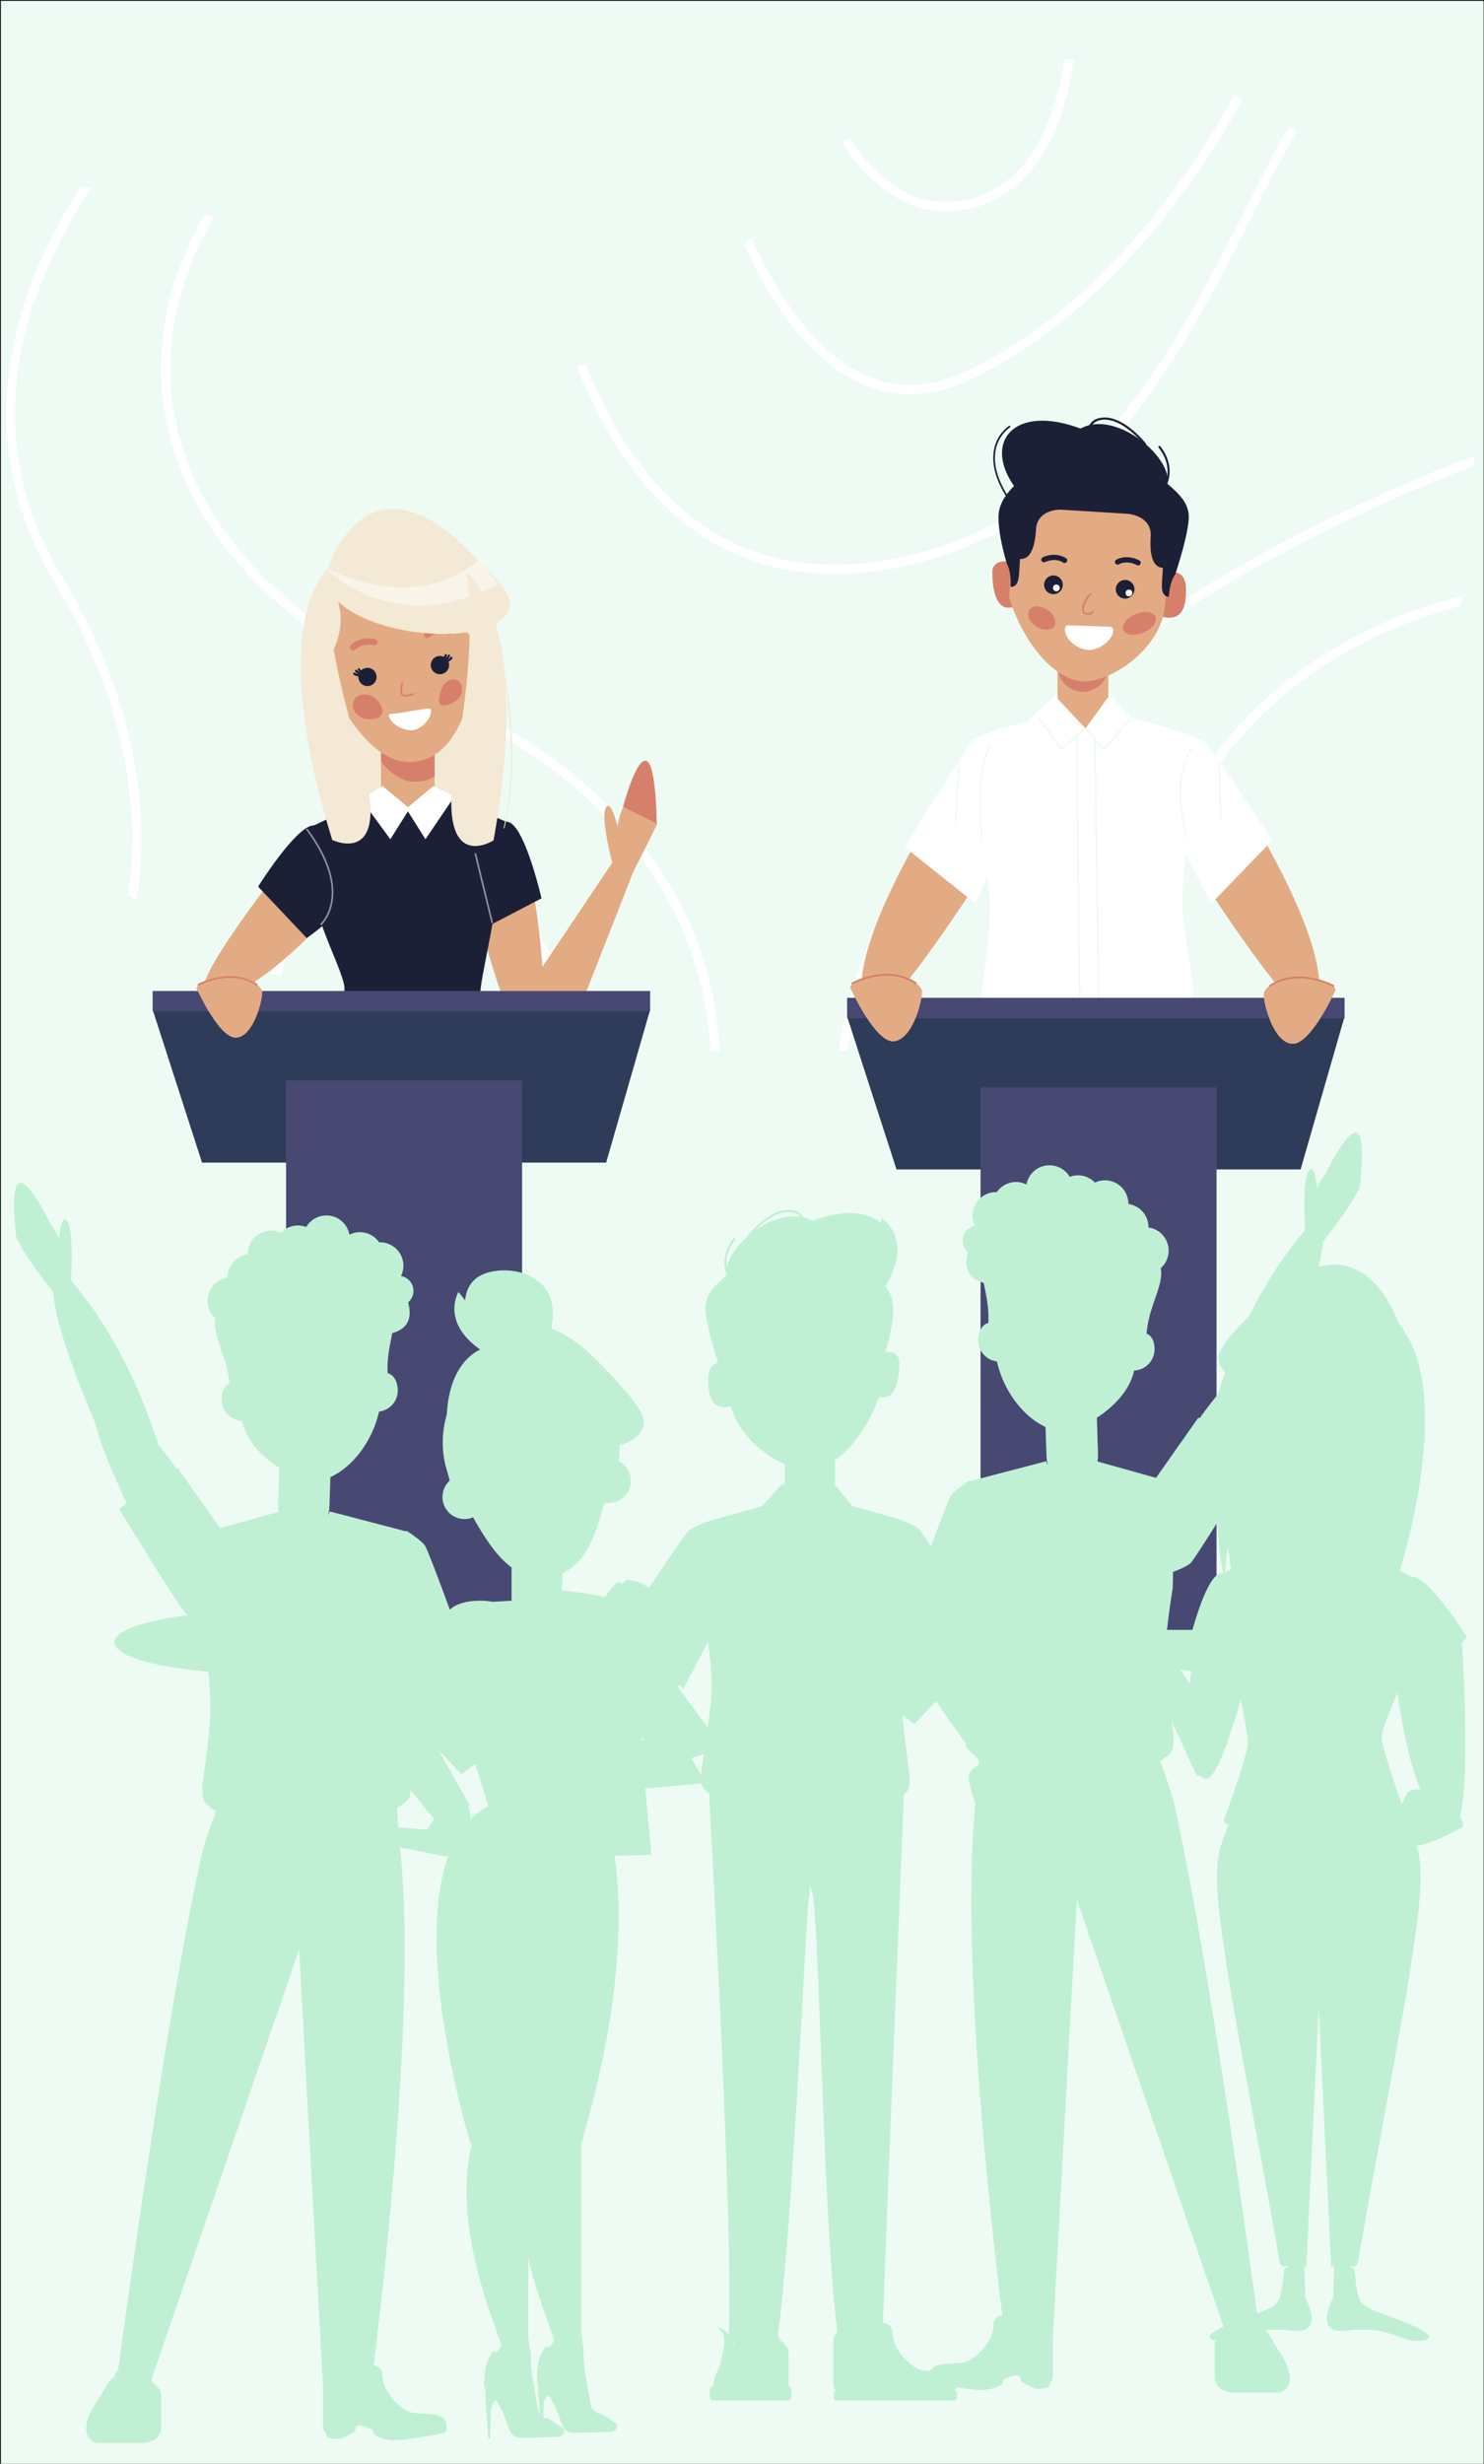 <svg width="874" height="1450" xmlns="http://www.w3.org/2000/svg">
 <defs>
  <style>.cls-1{fill:#eefbf4;}.cls-11,.cls-16,.cls-17,.cls-2{fill:#fff;}.cls-20,.cls-3{fill:#bff0d4;}.cls-4,.cls-9{fill:#e3ab84;}.cls-10,.cls-5{fill:#d6806b;}.cls-12,.cls-6{fill:#1c2036;}.cls-10,.cls-11,.cls-14,.cls-16,.cls-20,.cls-6,.cls-7,.cls-8,.cls-9{fill-rule:evenodd;}.cls-19,.cls-7{fill:#474973;}.cls-13,.cls-8{fill:#2e3c5a;}.cls-14,.cls-15{fill:#f3e9d5;}.cls-16,.cls-17{opacity:0.5;}.cls-18{fill:#59d995;}</style>
 </defs>
 <title>Illustrations_all</title>
 <g>
  <title>background</title>
  <rect fill="#000000" id="canvas_background" height="1452" width="876" y="-1" x="-1"/>
 </g>
 <g>
  <title>Layer 1</title>
  <g id="Debater">
   <rect stroke="null" x="0" y="0" id="svg_1" height="1653.99" width="874.27" class="cls-1"/>
   <path id="svg_2" d="m868.44,274a1016.71,1016.71 0 0 0 -102.44,45.77c-80.69,41.8 -187.69,112.94 -239.14,214.57a285.36,285.36 0 0 0 -27.48,83.66c-1.83,0.11 -3.67,0.22 -5.53,0.3a290,290 0 0 1 28.21,-86.4c52.1,-102.9 160.13,-174.81 241.56,-216.9a1018.85,1018.85 0 0 1 104.52,-46.63c0.14,1.84 0.25,3.73 0.3,5.63z" class="cls-2"/>
   <path id="svg_3" d="m861.43,350.78c-0.4,2 -0.86,3.91 -1.35,5.88c-23,5.8 -57.41,17.85 -91,42.37c-41.85,30.55 -89,86 -103.09,184.09c-1.91,0.76 -3.85,1.54 -5.79,2.3c13.8,-102 62.64,-159.4 105.89,-190.9c35.47,-25.83 71.91,-38.1 95.34,-43.74z" class="cls-2"/>
   <path id="svg_4" d="m423.8,618.56c-1.84,-0.06 -3.67,-0.14 -5.51,-0.22a202.93,202.93 0 0 0 -12.21,-60.67c-15.43,-42.07 -53,-100.83 -144.62,-141.87s-148,-97.86 -162.77,-164.14c-9.28,-41.53 -1.62,-84.38 22.09,-125.94c1.72,0.57 3.45,1.19 5.2,1.84c-23.46,40.66 -31.06,82.49 -22,122.94c14.4,64.53 69.63,120 159.72,160.36c93.43,41.91 131.81,102.14 147.53,145.24a207.35,207.35 0 0 1 12.57,62.46z" class="cls-2"/>
   <path id="svg_5" d="m80.41,530.11c-1.65,-1.19 -3.27,-2.37 -4.88,-3.64c6.2,-41.91 3.07,-106.81 -43.61,-184.21c-38.92,-64.66 -37.37,-138.68 4.64,-214.14c3.56,-6.36 7.25,-12.51 11.06,-18.39q3,0.17 6.14,0.43c-4.31,6.58 -8.54,13.49 -12.56,20.71c-41.53,74.67 -43.09,144.84 -4.67,208.59c48.54,80.54 50.78,147.88 43.88,190.65z" class="cls-2"/>
   <path id="svg_6" d="m347.16,612.46l-5.91,-0.72c-12.67,-37.27 -38.78,-89.1 -89.47,-112.53c-15.64,-7.23 -29.93,-7.26 -42.47,0c-22,12.7 -35.79,45.36 -44.17,75.67c-1.78,-0.6 -3.54,-1.22 -5.26,-1.89c8.68,-31.12 23.16,-64.86 46.73,-78.45c14.13,-8.14 30.09,-8.22 47.43,-0.18c53.53,24.69 80.42,79.73 93.12,118.1z" class="cls-2"/>
   <path id="svg_7" d="m763.49,77.37c-8.2,14.38 -16.45,30.72 -25.24,48.14c-40.86,81 -91.71,181.91 -203.54,207.18a195.49,195.49 0 0 1 -43.18,5.1c-31.52,0 -59.67,-8.9 -84,-26.65c-32.85,-23.92 -54.2,-60.86 -68,-95.92c1.92,-0.05 3.75,-0.18 5.58,-0.37c13.46,33.76 34.14,69 65.56,91.93c33.65,24.51 75,31.46 122.83,20.65c109.37,-24.73 159.61,-124.31 199.95,-204.35c8.9,-17.63 17.26,-34.19 25.62,-48.78c1.48,1 2.93,2 4.42,3.07z" class="cls-2"/>
   <path id="svg_8" d="m731.83,58.44c-26.08,47.25 -78.83,125.42 -159.07,164.34q-18.93,9.18 -36.87,9.16a70,70 0 0 1 -31.71,-7.68c-28.37,-14.21 -50,-46.09 -65.8,-79.66c1.33,-1.59 2.65,-3.18 4,-4.83c15.53,33.68 36.7,65.85 64.26,79.66c19.76,9.93 41.23,9.41 63.77,-1.51c78.8,-38.24 130.81,-115.17 156.59,-161.8c1.59,0.73 3.21,1.51 4.83,2.32z" class="cls-2"/>
   <path id="svg_9" d="m632.51,35c-4.85,34.06 -19.22,77.23 -60.29,87.5a62.73,62.73 0 0 1 -15.22,1.93c-27.29,0 -47.27,-19.39 -60.8,-40.05c1.4,-1.1 2.83,-2.21 4.23,-3.26c15,23 38.1,44.23 70.54,36.14c37.3,-9.31 51,-49.68 55.9,-82.14c1.84,-0.06 3.76,-0.12 5.64,-0.12z" class="cls-2"/>
   <path id="svg_10" d="m617.84,985a492.6,492.6 0 0 0 65.66,-4.11c14.83,2.57 33.71,4.11 54.28,4.11c47.62,0 86.23,-8.25 86.23,-18.44s-38.61,-18.43 -86.23,-18.43q-4.54,0 -9,0.09c-19.13,-9 -61.6,-15.3 -111,-15.3c-67.27,0 -121.8,11.66 -121.8,26s54.59,26.08 121.86,26.08z" class="cls-3"/>
   <path id="svg_11" d="m593.42,491.21s-71.74,115.79 -81.59,104.94s-7.5,-46.44 47.84,-134.74l33.75,29.8z" class="cls-4"/>
   <path id="svg_12" d="m116.25,582.74s-3.29,-3.5 10.36,-7s27.79,3 27.79,8.5s-5.18,25.5 -15.07,26.5s-23.08,-28 -23.08,-28z" class="cls-4"/>
   <path id="svg_13" d="m116.9,580.18l-0.49,-0.87c0.19,-0.11 19.45,-10.78 35.27,0l-0.56,0.83c-15.31,-10.44 -34.03,-0.07 -34.22,0.04z" class="cls-5"/>
   <path id="svg_14" d="m116.25,582.74s-3.29,-3.5 10.36,-7s27.79,3 27.79,8.5s-5.18,25.5 -15.07,26.5s-23.08,-28 -23.08,-28z" class="cls-4"/>
   <path id="svg_15" d="m116.9,580.18l-0.49,-0.87c0.19,-0.11 19.45,-10.78 35.27,0l-0.56,0.83c-15.31,-10.44 -34.03,-0.07 -34.22,0.04z" class="cls-5"/>
   <path id="svg_16" d="m116.25,582.74s-3.29,-3.5 10.36,-7s27.79,3 27.79,8.5s-5.18,25.5 -15.07,26.5s-23.08,-28 -23.08,-28z" class="cls-4"/>
   <path id="svg_17" d="m116.9,580.18l-0.49,-0.87c0.19,-0.11 19.45,-10.78 35.27,0l-0.56,0.83c-15.31,-10.44 -34.03,-0.07 -34.22,0.04z" class="cls-5"/>
   <path id="svg_18" d="m686.35,921c-3.42,-73.85 12.83,-341.27 12.47,-345.56c-0.43,-5.24 -57.07,-13.58 -85.22,-9.64s-32.7,12.42 -32.7,12.42s10.5,256.5 13.5,338.5l26,5c9.87,-63.09 11.24,-258.92 16.5,-270.5c2.5,-5.5 0,-1 1.5,5.5s10.11,207.68 19.6,269.28l28.35,-5z" class="cls-6"/>
   <path id="svg_19" d="m590.58,956.34l23.17,0a3.54,3.54 0 0 0 3.38,-3.66l0,-6.23a3.54,3.54 0 0 0 -3.38,-3.66l-23.17,0a3.54,3.54 0 0 0 -3.38,3.66l0,6.23a3.54,3.54 0 0 0 3.38,3.66z" class="cls-7"/>
   <path id="svg_20" d="m551.29,950.51s-1.32,-1 -1.32,-3.82c0,-11.12 17.43,-5.7 23.9,-9.54c5.46,-3.23 14.39,-11.42 14.53,-21.47c0,0 0,-5.63 6.49,-5.63l10.2,0c2.22,0 5.93,1.71 6.49,5l6.58,0c2.32,0 5.66,0.5 5.66,7.44l0,23.67c0,1.76 -0.68,3.87 -1.82,4.32a12,12 0 0 1 -0.73,2.61a20.34,20.34 0 0 1 -7.19,0.91c-2.13,-0.35 -8,-3.49 -8,-3.49a2.56,2.56 0 0 1 -1.6,-2.62a2.14,2.14 0 0 0 -2.38,-1.89c-2.3,0 -6.84,1.94 -7.42,2.29s-0.86,1 -0.86,2.21s-5.21,3.82 -11.79,4.22s-30.74,-4.21 -30.74,-4.21z" class="cls-8"/>
   <path id="svg_21" d="m611.58,915.08l6.58,0c2.32,0 5.66,0.5 5.66,7.44l0,23.67c0,1.76 -0.68,3.87 -1.82,4.32a12,12 0 0 1 -0.73,2.61a20.34,20.34 0 0 1 -7.19,0.91c-2.13,-0.35 -8,-3.49 -8,-3.49a2.56,2.56 0 0 1 -1.6,-2.62a2.14,2.14 0 0 0 -2.38,-1.92c-2.3,0 -6.84,1.94 -7.42,2.29s-0.86,1 -0.86,2.21s-5.21,3.82 -11.79,4.22c-4.2,0.26 -15.51,-1.52 -23.18,-2.85c1.51,-7 6.14,-9.17 10.76,-9.17l24.89,0c14.2,0 17.08,-11.77 17.08,-17.78l0,-9.84z" class="cls-8"/>
   <path id="svg_22" d="m551.29,956.34l42.53,0a1.52,1.52 0 0 0 1.45,-1.58l0,-2.67a1.52,1.52 0 0 0 -1.45,-1.58l-42.53,0a1.52,1.52 0 0 0 -1.45,1.58l0,2.67a1.52,1.52 0 0 0 1.45,1.58z" class="cls-7"/>
   <path id="svg_23" d="m588.65,956.34l33.35,0a1.52,1.52 0 0 0 1.45,-1.58l0,-2.67a1.52,1.52 0 0 0 -1.45,-1.58l-33.35,0a1.52,1.52 0 0 0 -1.45,1.58l0,2.67a1.52,1.52 0 0 0 1.45,1.58z" class="cls-7"/>
   <path id="svg_24" d="m678.58,917s-1.28,-4.52 -3,-4.52l-11.93,0c-1.66,0 -7.58,1.67 -7.58,7.1c0,0 -3.76,3.6 -4.4,4.48s-1.2,1.78 -1.2,4.78l0,16.75c0,2.16 -0.53,10.69 12.6,10.69l25,0c4.07,0 7.21,-4 7.21,-7.84s-0.7,-7.68 -5.11,-14.74s-7.58,-12.3 -7.58,-12.3s-1.91,-3.35 -4.01,-4.4z" class="cls-7"/>
   <path id="svg_25" d="m693.44,912.48c-1.9,0.13 -7.37,1.87 -7.37,7.09c0,0 -3.76,3.6 -4.4,4.48s-1.2,1.78 -1.2,4.78l0,16.75c0,2.16 -0.53,10.69 12.6,10.69l3.29,0l-1.36,-8.53s-5.57,-18.3 -6.12,-25.74s4.5,-9.5 4.56,-9.52z" class="cls-7"/>
   <path id="svg_26" d="m695.44,947.66l-44.56,0a2.17,2.17 0 0 0 -2,2.28l0,4.13a2.16,2.16 0 0 0 2,2.27l44.56,0a2.16,2.16 0 0 0 2,-2.27l0,-4.13a2.17,2.17 0 0 0 -2,-2.28z" class="cls-7"/>
   <path id="svg_27" d="m693.48,949.94l0,4.12a2.27,2.27 0 0 0 1.52,2.21a1.7,1.7 0 0 0 0.51,0.07l-14.62,0a2.18,2.18 0 0 1 -2,-2.28l0,-4.12a2.23,2.23 0 0 1 1.68,-2.24a2.2,2.2 0 0 1 0.36,0l14.62,0a2.17,2.17 0 0 0 -2.07,2.24z" class="cls-7"/>
   <path id="svg_28" d="m637.78,381l0,0a15.23,15.23 0 0 0 -14.95,15.41l0,20.4a15.24,15.24 0 0 0 14.95,15.42l0,0a15.24,15.24 0 0 0 15,-15.42l0,-20.4a15.23,15.23 0 0 0 -15,-15.41z" class="cls-9"/>
   <path id="svg_29" d="m637.78,356l0,0a15.23,15.23 0 0 0 -14.95,15.41l0,20.4a15.24,15.24 0 0 0 14.95,15.42l0,0a15.24,15.24 0 0 0 15,-15.42l0,-20.4a15.23,15.23 0 0 0 -15,-15.41z" class="cls-10"/>
   <path id="svg_30" d="m592.16,330.46c0.33,0 0.67,-0.08 1,-0.1c2.18,0 5.05,1.69 4.79,4.87l-0.64,7.84c5.16,-0.18 6.11,-5.11 6,-9.15a13.64,13.64 0 0 1 -10.31,23.64c-7.5,-0.62 -9,-15.14 -8.43,-22.65c0,0 1.22,-4.98 7.59,-4.45z" class="cls-10"/>
   <path id="svg_31" d="m691.41,336.54c0.33,0.07 0.66,0.14 1,0.23l0,0c6,1.65 6.26,7 6,13.43c-0.34,7.53 -2.7,13.67 -10.23,13.34a13.64,13.64 0 0 1 -7.29,-24.75c-0.6,4 -0.27,9 4.83,9.83l0.34,-7.86c0.12,-3.17 3.18,-4.45 5.35,-4.22z" class="cls-10"/>
   <path id="svg_32" d="m646.57,265.46l0,0a46.84,46.84 0 0 0 -49.57,43.66l-2.66,42.39c7.2,24.07 24.87,48.4 43.66,49.54l0,0c17.2,0.19 46.58,-19.84 48.2,-45.47l4,-40.59a46.83,46.83 0 0 0 -43.63,-49.53z" class="cls-9"/>
   <path id="svg_33" d="m627.2,369.8c-0.47,6.24 7.13,12.22 13.37,12.69s14.66,-5.26 15.12,-11.5l0,0a2,2 0 0 0 -1.81,-2.09l-24.55,-0.9a2,2 0 0 0 -2.1,1.8l-0.03,0z" class="cls-11"/>
   <path id="svg_34" d="m651.14,370l-17.53,-1.32c-0.43,1.92 0.33,3.94 1.6,4.47c1.55,0.63 14.25,1.25 15.23,0.33c0.47,-0.48 0.64,-2.01 0.7,-3.48z" class="cls-11"/>
   <path id="svg_35" d="m668.78,361.41c-5.2,2.15 -8.38,6.35 -7.1,9.36s6.54,3.71 11.74,1.56s8.39,-6.36 7.1,-9.37s-6.52,-3.71 -11.74,-1.55z" class="cls-10"/>
   <path id="svg_36" d="m616.7,358.76c-4.11,-2.6 -8.84,-2.48 -10.57,0.28s0.2,7.11 4.3,9.72s8.84,2.49 10.57,-0.27s-0.19,-7.11 -4.3,-9.73z" class="cls-10"/>
   <path id="svg_37" d="m615.46,330.79a1.55,1.55 0 0 1 -1.29,-2.82c4.19,-2 9.71,-2 13.66,0.54a1.55,1.55 0 1 1 -1.69,2.6c-3.2,-2.11 -7.31,-1.78 -10.68,-0.32z" class="cls-6"/>
   <path id="svg_38" d="m669.56,332.6c-3.26,-1.71 -7.34,-2.29 -10.68,-0.44a1.56,1.56 0 0 1 -1.5,-2.73c4.13,-2.28 9.62,-1.83 13.66,0.44a1.55,1.55 0 0 1 0.62,2.1a1.56,1.56 0 0 1 -2.1,0.63z" class="cls-6"/>
   <path id="svg_39" d="m641,361.82a7.45,7.45 0 0 1 -1.86,-0.27a2.31,2.31 0 0 1 -1.67,-1.76c-0.71,-2.7 1.66,-7.78 3.59,-9.66c0.69,-0.68 1.32,-0.95 1.87,-0.79l-0.27,1c-0.1,0 -0.41,0.05 -0.9,0.54c-1.68,1.64 -3.93,6.39 -3.32,8.7a1.29,1.29 0 0 0 1,1a3.64,3.64 0 0 0 3,-0.12a1.52,1.52 0 0 0 0.62,-1l1,0.09a2.58,2.58 0 0 1 -1,1.72a3.32,3.32 0 0 1 -2.06,0.55z" class="cls-5"/>
   <path id="svg_40" d="m625.69,300c-5,-0.31 -14.88,1.46 -15.51,11.48s-3,17.86 -9.43,17.46l-0.5,7.87c-0.27,4.4 -1,8.82 -5.14,8.56c0.6,-9.47 -2.05,-13.37 -2.05,-13.37s-5.63,-18 -4.93,-29.06s11.17,-20.39 26.33,-29.68a56.39,56.39 0 0 1 63.77,4c13.88,11.11 22.56,17.23 21.86,28.29s-8,32.67 -8,32.67s-3.12,3.53 -3.71,13c-4.15,-0.26 -4.3,-4.74 -4,-9.14l0.5,-7.86c-6.4,-0.41 -7.8,-8.48 -7.17,-18.51s-8.92,-13 -14,-13.33l-38.02,-2.38z" class="cls-6"/>
   <path id="svg_41" d="m676.94,298.15s10.72,-7.39 10.73,-15.83c0,-15.49 -31.67,-41.11 -51.26,-30.08c-46.59,-17.44 -64.2,17.63 -23.62,49.94l0.56,0.44c3.1,-2.92 7.6,-4 10.55,-4.21l38.1,-2.41c3.31,-0.2 8.71,0.49 12.19,3.85c1.74,-1.03 2.75,-1.7 2.75,-1.7z" class="cls-6"/>
   <path id="svg_42" d="m685.35,286.24a0.68,0.68 0 0 0 0.17,0.9a0.6,0.6 0 0 0 0.85,-0.17s7.25,-11.1 -3.06,-24.37a0.58,0.58 0 0 0 -0.86,-0.09a0.67,0.67 0 0 0 -0.08,0.91c9.72,12.51 3,22.79 2.98,22.82z" class="cls-6"/>
   <path id="svg_43" d="m674,261.94a0.59,0.59 0 0 0 0.86,0.08a0.67,0.67 0 0 0 0.07,-0.91c0,-0.05 -12.55,-16 -25,-15.38c-12.93,0.61 -8.9,14.55 -8.89,14.59a0.61,0.61 0 0 0 0.76,0.44a0.66,0.66 0 0 0 0.41,-0.8s-3.54,-12.4 7.79,-12.96c11.86,-0.53 24,14.89 24,14.94z" class="cls-6"/>
   <path id="svg_44" d="m661.41,352.17a5.5,5.5 0 1 0 -4.13,-6.59a5.5,5.5 0 0 0 4.13,6.59z" class="cls-6"/>
   <path id="svg_45" d="m619.2,349.54a5.5,5.5 0 1 0 -4.13,-6.59a5.5,5.5 0 0 0 4.13,6.59z" class="cls-6"/>
   <path id="svg_46" d="m275.35,513.74s22.37,97.32 33.25,92.55s17.25,-19.56 1.74,-103.35l-34.99,10.8z" class="cls-4"/>
   <path id="svg_47" d="m300.26,484.15c9.46,4.41 18.67,44.56 18.67,44.56l-36.93,19.23s-18.65,-24.2 -12.68,-36.4c6.23,-12.7 20.13,-32.42 30.94,-27.39z" class="cls-12"/>
   <path id="svg_48" d="m181.32,490.33s-71.83,88.58 -60.42,94.41s35.61,-1.74 95.77,-70.74l-35.35,-23.67z" class="cls-4"/>
   <path id="svg_49" d="m273.58,985a492.6,492.6 0 0 1 -65.66,-4.11c-14.83,2.57 -33.71,4.11 -54.28,4.11c-47.62,0 -86.23,-8.25 -86.23,-18.44s38.61,-18.43 86.23,-18.43q4.55,0 9,0.09c19.13,-9 61.6,-15.3 111,-15.3c67.27,0 121.8,11.66 121.8,26s-54.59,26.08 -121.86,26.08z" class="cls-3"/>
   <path id="svg_50" d="m236.23,652.7l11.71,244.7l13.19,0a2.81,2.81 0 0 0 2.73,-2.15c3.95,-24.89 26.95,-145.25 31.54,-176.25s7.79,-51.44 4.77,-68.28c-1.39,-7.76 -11.1,-29.5 -11.1,-29.5s-45.48,4.45 -53,3.38c-5.3,-0.76 0.16,28.1 0.16,28.1z" class="cls-7"/>
   <path id="svg_51" d="m244.87,652.7l-11.71,244.7l-13.16,0a2.79,2.79 0 0 1 -2.72,-2.15c-4,-24.89 -27,-145.29 -31.55,-176.25s-7.79,-51.44 -4.77,-68.28c1.39,-7.76 11.1,-29.5 11.1,-29.5s45.49,4.45 53,3.38c5.27,-0.76 -0.19,28.1 -0.19,28.1z" class="cls-7"/>
   <path id="svg_52" d="m251.36,689.51c13.4,29.6 -2.42,83.57 -8.25,103.11c-1.54,-29.72 -2.31,-67.47 -4.78,-94.2c2.74,-14.97 6.86,-22.56 13.03,-8.91z" class="cls-13"/>
   <path id="svg_53" d="m187.94,403.45s8.77,42.24 8.19,76.69s56,2.77 56,2.77s46,10 34.48,-22.5s1.09,-73.28 1.09,-73.28l-52.44,-7.37l-47.32,23.69z" class="cls-14"/>
   <path id="svg_54" d="m240.18,403.44l0,0c8.68,0 15.79,9.32 15.79,20.71l0,39.65c0,11.39 -7.11,20.71 -15.79,20.71l0,0c-8.68,0 -15.79,-9.32 -15.79,-20.71l0,-39.65c0,-11.39 7.11,-20.71 15.79,-20.71z" class="cls-9"/>
   <path id="svg_55" d="m240.18,403.44l0,0c8.68,0 15.79,9.32 15.79,20.71l0,32.79a22.76,22.76 0 0 1 -11.55,3.2c-7.42,0 -14.36,-4.76 -20,-12l0,-24c-0.03,-11.38 7.08,-20.7 15.76,-20.7z" class="cls-10"/>
   <path id="svg_56" d="m280.71,377.62c0.33,0 0.66,0 1,0l0,0a13.19,13.19 0 1 1 -10.47,4.38c0.27,3.9 1.63,8.56 6.61,8.27l-1.32,-7.49c-0.53,-3.08 2.09,-4.92 4.18,-5.16z" class="cls-10"/>
   <path id="svg_57" d="m191.65,391.55a9.21,9.21 0 0 0 -0.93,0.31l0,0a13.18,13.18 0 1 0 11.28,0.92c0.93,3.79 1.06,8.65 -3.77,9.89l-1,-7.53c-0.46,-3.05 -3.51,-4 -5.58,-3.59z" class="cls-10"/>
   <path id="svg_58" d="m244.4,448.24c-21.49,2.58 -36.67,-21 -50.92,-44.53l-5.13,-31.43a45.26,45.26 0 0 1 37.25,-51.82l0,0a45.26,45.26 0 0 1 51.82,37.26l5,30.76c-6.16,25.27 -13.02,56.76 -38.02,59.76z" class="cls-9"/>
   <path id="svg_59" d="m268.54,400.07c-3.17,-0.93 -7,1.43 -8.45,5.27s-2.86,8.72 0.31,9.65s9.68,-2.42 11.18,-6.26s0.13,-7.73 -3.04,-8.66z" class="cls-10"/>
   <path id="svg_60" d="m217.28,409c-4.38,-1.2 -8.6,0.92 -9.41,4.74s2.09,7.88 6.48,9.08s10,0.5 10.8,-3.32s-3.48,-9.3 -7.87,-10.5z" class="cls-10"/>
   <path id="svg_61" d="m221.12,376.13a1.9,1.9 0 0 1 -1,3.66a12.37,12.37 0 0 0 -10.9,2.5a1.9,1.9 0 1 1 -2.51,-2.84c6.37,-5.62 14.38,-3.32 14.41,-3.32z" class="cls-10"/>
   <path id="svg_62" d="m265.3,369.76a1.89,1.89 0 0 1 -1.28,3.56s-5.92,-2.23 -11.07,1.62a1.9,1.9 0 1 1 -2.27,-3c6.8,-5.13 14.6,-2.18 14.62,-2.18z" class="cls-10"/>
   <path id="svg_63" d="m239.2,409.88a4.25,4.25 0 0 1 -2.59,-0.66c-1.33,-1.06 -0.67,-5.17 -0.15,-7.53l1,0.22c-0.82,3.74 -0.73,6.12 -0.2,6.53s2,0.57 3.57,0.28a4,4 0 0 0 2.07,-0.77l1,0.1c0,0.43 -0.34,0.79 -1,1.1a9.37,9.37 0 0 1 -3.7,0.73z" class="cls-5"/>
   <path id="svg_64" d="m183.05,385.46l3.07,9.34s5.87,-0.22 6.72,4.94c0,0 3.17,-6 1.25,-12.5c0,0 8.89,-14.59 6,-28.81a95,95 0 0 0 -7.7,-23.45s-17.53,20.24 -9.34,50.48z" class="cls-14"/>
   <path id="svg_65" d="m286.64,368.52l0.07,9.84s-5.64,1.65 -4.79,6.81c0,0 -4.92,-4.66 -5.18,-11.44c0,0 -13.07,-11 -14.91,-25.39s2.59,-21.76 2.59,-21.76s20.35,10.67 22.22,41.94z" class="cls-14"/>
   <path id="svg_66" d="m260,396.72a5.37,5.37 0 0 0 4.44,-6.17a6,6 0 0 0 -0.32,-1.14l0.57,-0.32a5.31,5.31 0 0 0 1.67,-1.47a0.67,0.67 0 1 0 -1.07,-0.81a4.2,4.2 0 0 1 -1.66,1.32l0,0a4.32,4.32 0 0 0 1.37,-2a0.67,0.67 0 1 0 -1.27,-0.42a3.21,3.21 0 0 1 -1.16,1.56l-0.07,0a2.88,2.88 0 0 0 0.74,-1.61a0.68,0.68 0 0 0 -0.59,-0.75a0.68,0.68 0 0 0 -0.75,0.59a1.69,1.69 0 0 1 -0.56,1.06a5.37,5.37 0 1 0 -1.34,10.16z" class="cls-6"/>
   <path id="svg_67" d="m217.28,403.7a5.36,5.36 0 0 1 -6.16,-4.43a5.27,5.27 0 0 1 -0.07,-1.18l-0.64,-0.12a5.34,5.34 0 0 1 -2.06,-0.87a0.68,0.68 0 1 1 0.77,-1.11a4.26,4.26 0 0 0 2,0.73l0,0a4.41,4.41 0 0 1 -1.93,-1.44a0.69,0.69 0 0 1 0.13,-0.95a0.68,0.68 0 0 1 1,0.14a3,3 0 0 0 1.59,1.1l0,-0.06a2.94,2.94 0 0 1 -1.2,-1.3a0.66,0.66 0 0 1 0.32,-0.89a0.67,0.67 0 0 1 0.9,0.32a1.62,1.62 0 0 0 0.87,0.82a5.32,5.32 0 0 1 2.76,-1.34a5.37,5.37 0 1 1 1.73,10.6l-0.01,-0.02z" class="cls-6"/>
   <path id="svg_68" d="m253.79,417.56c0.84,5.17 -5.32,11.28 -10.49,12.13s-13.57,-3.59 -14.42,-8.76c-0.15,-0.95 4,-0.92 5,-1.07l15.27,-2.5c0.92,-0.16 4.48,-0.75 4.64,0.2z" class="cls-11"/>
   <path id="svg_69" d="m223.67,467.41s3.58,9.21 16.76,9.21s15.37,-11.55 15.37,-11.55l44.9,19.73c-7.25,10.76 -9.2,42.36 -9.2,42.36c1.4,10.29 -9.08,50.19 -8.62,58.14s14.54,46.3 14.54,46.3c-8.19,8.42 -41.77,20.46 -56.19,20.46s-45.77,-11.93 -54,-20.35c0,0 15.2,-41.69 15.67,-49.64s-17.28,-40.31 -15.88,-50.6c0,0 0.79,-32.85 -6.46,-43.61l43.11,-20.45z" class="cls-6"/>
   <path id="svg_70" d="m190.87,340.72s20.75,-79.3 83.7,-18c13.22,12.87 27.08,26.32 25.84,33.7c-4.66,27.8 -101.1,19.81 -109.54,-15.7z" class="cls-14"/>
   <path id="svg_71" d="m281.7,337.12a334.28,334.28 0 0 1 19.2,103.88a191.91,191.91 0 0 1 -4.25,46.23c-0.07,0.31 0.41,0.44 0.48,0.13c10.27,-45.36 1.87,-94.65 -11.19,-138.64c-1.17,-3.93 -2.37,-7.87 -3.76,-11.73c-0.1,-0.31 -0.59,-0.18 -0.48,0.13z" class="cls-15"/>
   <path id="svg_72" d="m192.44,335s39.84,41.45 101.21,8.61l-11.84,-14s-31.76,32.84 -89.37,4.85l0,0.54z" class="cls-16"/>
   <path id="svg_73" d="m184.25,485.8c-10.39,1.07 -32.24,36 -32.24,36l28.6,30.25s25.54,-16.77 23.89,-30.25c-1.71,-14.04 -8.4,-37.22 -20.25,-36z" class="cls-12"/>
   <circle id="svg_74" r="2" cy="348.99" cx="664.9" class="cls-2"/>
   <circle id="svg_75" r="2" cy="345.99" cx="622.15" class="cls-2"/>
   <path id="svg_76" d="m605.57,308.75c-15.19,-16.3 -22,-30.71 -20.35,-42.82a22.15,22.15 0 0 1 9.41,-15.53l0.52,0.85a21.54,21.54 0 0 0 -8.94,14.84c-1.64,11.79 5.13,25.92 20.1,42l-0.74,0.66z" class="cls-12"/>
   <path id="svg_77" d="m189.23,544.62l-0.66,-0.75c0.2,-0.18 19.69,-18 -8.37,-55.71l0.8,-0.6c28.64,38.55 8.44,56.88 8.23,57.06z" class="cls-17"/>
   <rect id="svg_78" transform="rotate(-47.97 -350.23,400.07) " height="1" width="26.85" y="993.84" x="-90.76" class="cls-18"/>
   <rect id="svg_79" transform="rotate(-13.71 -114.55,83.13) " height="42.2" width="1" y="583.77" x="168.85" class="cls-17"/>
   <polygon id="svg_80" points="225.24,462.58 241.24,475.91 229.9,493.91 212.65,470.49 225.24,462.58 " class="cls-2"/>
   <polygon id="svg_81" points="255.24,462.58 239.24,475.91 250.57,493.91 267.65,468.74 255.24,462.58 " class="cls-2"/>
   <path id="svg_82" d="m261.14,898.9c3.15,25.16 0.84,20.18 29.51,31.51s8.39,12 5.33,11.33c-9.71,-2.14 -18.67,-8.66 -39.33,-6s-8.11,-19.55 -8.11,-19.55l0.77,-23.11l11.83,5.82z" class="cls-4"/>
   <path id="svg_83" d="m290.65,930.41c28.66,11.33 8.39,12 5.33,11.33c-9.71,-2.14 -18.67,-8.66 -39.33,-6s-8.11,-19.55 -8.11,-19.55s16.19,10 24.69,7.55l17.42,6.67z" class="cls-19"/>
   <path id="svg_84" d="m219.41,898.9c-3.16,25.16 -0.84,20.18 -29.51,31.51s-8.39,12 -5.33,11.33c9.71,-2.14 18.66,-8.66 39.33,-6s8.1,-19.55 8.1,-19.55l-0.78,-23.11l-11.81,5.82z" class="cls-4"/>
   <path id="svg_85" d="m372.56,513.85l-10.76,-4.34s-0.12,-30.06 7.17,-37.07s18,12.22 18.1,12.38l0,0c0.06,0.1 -0.55,1.53 -14.51,29.03z" class="cls-4"/>
   <path id="svg_86" d="m386.77,484.62l-19.85,-9.81s7.48,-28.32 13.57,-27.06s6.28,36.87 6.28,36.87z" class="cls-5"/>
   <path id="svg_87" d="m361.21,510.39s-8.28,-30.59 -4.06,-35.58s9.54,24.89 9.54,24.89l-5.48,10.69z" class="cls-4"/>
   <polygon id="svg_88" points="360.86,507.29 313.04,578.58 337.24,604.2 373.12,512.73 360.86,507.29 " class="cls-4"/>
   <path id="svg_89" d="m189.9,930.41c-28.67,11.33 -8.39,12 -5.33,11.33c9.71,-2.14 18.66,-8.66 39.33,-6s8.1,-19.55 8.1,-19.55s-16.19,10 -24.69,7.55l-17.41,6.67z" class="cls-19"/>
   <polygon id="svg_90" points="356.99,684.24 118.99,684.24 89.9,594.24 382.9,594.24 356.99,684.24 " class="cls-8"/>
   <path id="svg_91" d="m690.9,490.71s71.74,115.82 81.6,104.94s7.49,-46.44 -47.85,-134.74l-33.75,29.8z" class="cls-4"/>
   <rect id="svg_92" height="314.61" width="139" y="635.94" x="168.49" class="cls-19"/>
   <rect id="svg_93" height="12" width="293" y="583.24" x="89.9" class="cls-19"/>
   <rect id="svg_94" height="13" width="210" y="942.24" x="132.99" class="cls-19"/>
   <path id="svg_95" d="m116.25,582.74s-3.29,-3.5 10.36,-7s27.79,3 27.79,8.5s-5.18,25.5 -15.07,26.5s-23.08,-28 -23.08,-28z" class="cls-4"/>
   <path id="svg_96" d="m116.9,580.18l-0.49,-0.87c0.19,-0.11 19.45,-10.78 35.27,0l-0.56,0.83c-15.31,-10.44 -34.03,-0.07 -34.22,0.04z" class="cls-5"/>
   <path id="svg_97" d="m192.44,336.05s-36.6,29.61 3.23,158.27c0,0 37.69,18.31 15.62,-52.75s-18.85,-105.52 -18.85,-105.52z" class="cls-14"/>
   <path id="svg_98" d="m274.67,337.09s39.93,25 16,157.49c0,0 -35.18,22.74 -21.89,-50.47s5.89,-107.02 5.89,-107.02z" class="cls-14"/>
   <path id="svg_99" d="m697.52,431.27s9.57,3.27 12.78,6.05s39,57.29 39,57.29l-35.9,37.13l-19.79,-37.66s-13.04,-36.39 3.91,-62.81z" class="cls-11"/>
   <path id="svg_100" d="m585.53,430s-9.57,3.26 -12.78,6s-39.88,62.53 -39.88,62.53l41.53,33.14l23,-50.59s-5.57,-13.32 -11.87,-51.08z" class="cls-11"/>
   <path id="svg_101" d="m683.88,549.21l-0.65,-0.75c9.77,-8.46 12.77,-22.69 12.77,-22.83l1,0.2c-0.07,0.17 -3.11,14.72 -13.12,23.38zm-95,-2c-5.21,-4.08 -6.5,-17.09 -6.56,-17.64l1,-0.09c0,0.13 1.3,13.13 6.18,17l-0.62,0.73zm110.43,-52c-0.12,-0.32 -11.85,-32.79 2.33,-55.38l0.84,0.54c-13.91,22.17 -2.35,54.18 -2.23,54.5l-0.94,0.34zm-121.05,-0.09c-0.06,-0.33 -5.6,-34 4.46,-57.63l0.92,0.39c-9.94,23.37 -4.45,56.74 -4.39,57.08l-0.99,0.16zm-15.09,-8.82l-1,-0.06l2.19,-38.24l1,0l-2.19,38.3zm155.26,-2.68l-0.89,-35.68l1,0l0.89,35.68l-1,0z" class="cls-1"/>
   <path id="svg_102" d="m639.3,428.72c-12.42,0 -15,-9.54 -15,-9.54l-38.77,10.82c-8.95,24.65 -6.75,65 -6.75,65c6.48,41.84 4.82,45.69 -0.47,87.29a31.05,31.05 0 0 0 0.54,9.09c12.66,22 110.91,19.45 123.11,-1.77a31.1,31.1 0 0 0 0.54,-9.1c-5.29,-41.6 -9.17,-43.67 -2.69,-85.51c0,0 -15.53,-36.87 -2.29,-63.75l-43.27,-12.09s-2.54,9.56 -14.95,9.56z" class="cls-11"/>
   <polygon id="svg_103" points="612.11,422.91 622.24,410.58 639.3,428.72 625.45,440.91 612.11,422.91 " class="cls-11"/>
   <polygon id="svg_104" points="653.74,408.74 666.45,422.58 650.11,440.91 639.3,428.72 653.74,408.74 " class="cls-11"/>
   <polyline id="svg_105" points="639.13,428.68 625.28,440.87 611.95,422.87 " class="cls-11"/>
   <polygon id="svg_106" points="625.2,441.6 611.54,423.17 612.35,422.57 625.36,440.13 638.8,428.3 639.46,429.05 625.2,441.6 " class="cls-1"/>
   <polygon id="svg_107" points="650.11,441.66 638.92,429.05 639.67,428.38 650.11,440.16 666.07,422.24 666.82,422.91 650.11,441.66 " class="cls-1"/>
   <polygon id="svg_108" points="647.95,607.41 635.62,607.41 635.61,606.92 633.61,433.58 634.61,433.57 636.61,606.41 646.94,606.41 644.28,434.92 645.28,434.9 647.95,607.41 " class="cls-1"/>
   <polygon id="svg_109" points="765.99,688.24 527.99,688.24 498.9,598.24 791.9,598.24 765.99,688.24 " class="cls-8"/>
   <rect id="svg_110" height="314.61" width="139" y="639.94" x="577.49" class="cls-19"/>
   <rect id="svg_111" height="12" width="293" y="587.24" x="498.9" class="cls-19"/>
   <rect id="svg_112" height="13" width="210" y="946.24" x="541.99" class="cls-19"/>
   <path id="svg_113" d="m501.28,582.2s-3.59,-3.82 11.31,-7.64s30.31,3.27 30.31,9.27s-5.65,27.82 -16.44,28.91s-25.18,-30.54 -25.18,-30.54z" class="cls-4"/>
   <path id="svg_114" d="m502,579.36l-0.5,-0.87c0.21,-0.12 21.2,-11.75 38.44,0l-0.56,0.83c-16.76,-11.4 -37.21,-0.08 -37.38,0.04z" class="cls-5"/>
   <path id="svg_115" d="m501.28,582.2s-3.59,-3.82 11.31,-7.64s30.31,3.27 30.31,9.27s-5.65,27.82 -16.44,28.91s-25.18,-30.54 -25.18,-30.54z" class="cls-4"/>
   <path id="svg_116" d="m502,579.36l-0.5,-0.87c0.21,-0.12 21.2,-11.75 38.44,0l-0.56,0.83c-16.76,-11.4 -37.21,-0.08 -37.38,0.04z" class="cls-5"/>
   <path id="svg_117" d="m501.28,582.2s-3.59,-3.82 11.31,-7.64s30.31,3.27 30.31,9.27s-5.65,27.82 -16.44,28.91s-25.18,-30.54 -25.18,-30.54z" class="cls-4"/>
   <path id="svg_118" d="m502,579.36l-0.5,-0.87c0.21,-0.12 21.2,-11.75 38.44,0l-0.56,0.83c-16.76,-11.4 -37.21,-0.08 -37.38,0.04z" class="cls-5"/>
   <path id="svg_119" d="m501.28,582.2s-3.59,-3.82 11.31,-7.64s30.31,3.27 30.31,9.27s-5.65,27.82 -16.44,28.91s-25.18,-30.54 -25.18,-30.54z" class="cls-4"/>
   <path id="svg_120" d="m502,579.36l-0.5,-0.87c0.21,-0.12 21.2,-11.75 38.44,0l-0.56,0.83c-16.76,-11.4 -37.21,-0.08 -37.38,0.04z" class="cls-5"/>
   <path id="svg_121" d="m786,583.7s3.59,-3.82 -11.31,-7.64s-30.31,3.27 -30.31,9.27s5.65,27.82 16.44,28.91s25.18,-30.54 25.18,-30.54z" class="cls-4"/>
   <path id="svg_122" d="m785.35,580.86c-0.2,-0.12 -20.66,-11.44 -37.38,0l-0.56,-0.83c17.24,-11.76 38.23,-0.14 38.44,0l-0.5,0.83z" class="cls-5"/>
   <path id="svg_123" d="m786,583.7s3.59,-3.82 -11.31,-7.64s-30.31,3.27 -30.31,9.27s5.65,27.82 16.44,28.91s25.18,-30.54 25.18,-30.54z" class="cls-4"/>
   <path id="svg_124" d="m785.35,580.86c-0.2,-0.12 -20.66,-11.44 -37.38,0l-0.56,-0.83c17.24,-11.76 38.23,-0.14 38.44,0l-0.5,0.83z" class="cls-5"/>
   <path id="svg_125" d="m786,583.7s3.59,-3.82 -11.31,-7.64s-30.31,3.27 -30.31,9.27s5.65,27.82 16.44,28.91s25.18,-30.54 25.18,-30.54z" class="cls-4"/>
   <path id="svg_126" d="m785.35,580.86c-0.2,-0.12 -20.66,-11.44 -37.38,0l-0.56,-0.83c17.24,-11.76 38.23,-0.14 38.44,0l-0.5,0.83z" class="cls-5"/>
   <path id="svg_127" d="m786,583.7s3.59,-3.82 -11.31,-7.64s-30.31,3.27 -30.31,9.27s5.65,27.82 16.44,28.91s25.18,-30.54 25.18,-30.54z" class="cls-4"/>
   <path id="svg_128" d="m785.35,580.86c-0.2,-0.12 -20.66,-11.44 -37.38,0l-0.56,-0.83c17.24,-11.76 38.23,-0.14 38.44,0l-0.5,0.83z" class="cls-5"/>
   <path id="svg_129" d="m705,1045.48l0.86,-0.92a14.67,14.67 0 0 0 3.71,2.28c3.42,1.5 8,-7.21 12.62,-19.77l1.22,-1.31l-0.48,-0.73c2.67,-7.46 5.34,-16.06 7.81,-24.64c2.22,11.35 4.41,22.06 4.19,25.75c-0.46,7.85 -14.33,45.65 -14.33,45.65a21.47,21.47 0 0 0 2.88,2.41c-2.44,6.08 -4.94,12.81 -5.59,16.44c-3,16.61 0.18,36.79 4.7,67.33s27.21,149.24 31.1,173.79a2.77,2.77 0 0 0 2.69,2.12l3,0l-3,1.48c-2.25,17.92 -1.68,20.33 -11.87,24.5l0,0l-9,3.43c-2.41,0.89 -5.12,1.92 -8.22,3.14c-28.29,11.17 -8.29,11.83 -5.29,11.17c9.58,-2.12 18.4,-8.55 38.78,-5.92s8,-19.28 8,-19.28l-0.62,-18.52l1.21,0l7.29,-152.27l7.34,152.27l1.75,0l-0.61,18.52s-12.39,21.91 8,19.28s29.2,3.8 38.78,5.92c3,0.66 23,0 -5.26,-11.18c-3.1,-1.22 -5.81,-2.25 -8.22,-3.14l-8.95,-3.43l-0.06,0c-10.18,-4.17 -9.62,-6.58 -11.87,-24.5l-3,-1.48l2.44,0a2.76,2.76 0 0 0 2.68,-2.12c3.9,-24.55 26.58,-143.26 31.1,-173.79s7.69,-50.72 4.71,-67.33a39,39 0 0 0 -1.13,-4.3c10.76,-1.66 26.15,-10.61 26.15,-10.61s1.66,-0.34 1.08,-2.86l0.31,0.22s-0.19,-0.42 -0.58,-1.12a16.3,16.3 0 0 0 -1.45,-2.85c5.73,-20.2 2,-89 1.22,-102.51l2.91,-3.08s-21.56,-34.43 -31.8,-35.52l-0.74,0l-7,-3.33c25.93,-90.46 11.54,-127.32 3.7,-139.37a40,40 0 0 0 -4,-6s-0.06,0.14 -0.18,0.36c0,0 0,-0.08 0,-0.13a2.23,2.23 0 0 0 0.22,-0.23l0,-0.53l-0.43,0.21c-6.42,-17.08 -29.3,-61.66 -80.55,-11.73c-2.34,2.28 -4.71,4.58 -7,6.87l-0.22,-0.12l-1.33,1.57c-9.83,9.88 -18,19.22 -17,24.91c0.73,4.36 3.77,7.83 8.38,10.44c-2.7,9.1 -4.92,20.8 -5.84,35.74c-3.66,24.72 -5.15,53.14 0.11,79a8.45,8.45 0 0 0 -2.5,0.71c-9.33,4.35 -18.42,43.94 -18.42,43.94l3.8,2c-1.05,6.83 -1.89,13 -2.55,18.65l-20.57,-31.41c1.86,-7.38 6.76,-28.46 3.33,-32.51c-2.15,-2.55 -4.59,4.12 -6.45,11.14a37.7,37.7 0 0 0 -3.4,-11l0.22,-0.11s-7.37,-27.92 -13.37,-26.68c-5.69,1.17 -6.16,32.68 -6.2,36l-0.29,0.5l0,0c0,0.09 0.55,1.49 14,27.93l33.08,71.94a20.49,20.49 0 0 0 2.1,4.57l1.9,4.15zm120.67,16.52c-4.46,-12.69 -11.59,-33.66 -11.91,-39c-0.25,-4.26 4.8,-15.63 9.25,-26.74c4,27 8.61,45.12 13.51,57c-3.55,-0.4 -6.38,0.24 -7.55,1.89a32.7,32.7 0 0 0 -3.3,6.85zm-104.11,-136.79l1.53,-15.37c0.58,4.46 1.23,9.07 2,13.83l-3.53,1.54z" class="cls-20"/>
   <path id="svg_130" d="m330.8,1045.27s14.18,31.2 24.82,30.12s16.21,-22.59 16.21,-28.5c0,-2.4 -2.49,-5 -6.44,-6.94c10.75,-13.24 23.66,-31.81 34.68,-48.33l2.34,2.43l14.59,-27.85c4.6,33.38 1,37.9 -3.88,76a30.78,30.78 0 0 0 0.53,9a15.14,15.14 0 0 0 3.95,4.29c3.16,60.64 14,254.79 11.56,319.61c-0.88,-4 -5.42,-5.46 -7.1,-5.57c0,0 5,2.09 4.5,9.38a96.72,96.72 0 0 1 -2.88,14.16c-2.73,4.94 -3.39,8.13 -3.48,11.15l-0.15,0a2.14,2.14 0 0 0 -2,2.24l0,4.07a2.29,2.29 0 0 0 1.12,2l0,0.17l0.43,0a2,2 0 0 0 0.44,0.07l44,0a2.14,2.14 0 0 0 2,-2.24l0,-4.07a2.19,2.19 0 0 0 -1.66,-2.21a19,19 0 0 0 0.07,-2.1l0,-16.51c0,-3 -0.55,-3.85 -1.19,-4.71s-4.34,-4.42 -4.34,-4.42a6.21,6.21 0 0 0 -0.63,-2.79c8.85,-69.33 16.63,-250.2 18.05,-256.35c1.49,-6.45 -1,-10.85 1.48,-5.43c5,11.08 6.46,193.18 15.42,260.82c-1.39,0.83 -2.52,2.66 -2.52,6.66l0,23.34c0,1.73 0.67,3.82 1.8,4.26a1.5,1.5 0 0 0 -1.43,1.55l0,2.64a1.5,1.5 0 0 0 1.43,1.56l69.71,0a1.51,1.51 0 0 0 1.44,-1.56l0,-2.64a1.51,1.51 0 0 0 -1.44,-1.55s1.31,-0.94 1.31,-3.76c0,-11 -17.19,-5.63 -23.57,-9.41c-5.38,-3.19 -14.18,-11.26 -14.32,-21.17a5.68,5.68 0 0 0 -5.68,-5.51c2.73,-73.44 10.14,-255.61 12.4,-311a13.73,13.73 0 0 0 2.7,-3.25a30.78,30.78 0 0 0 0.53,-9c-4.2,-33 -6.08,-41.91 -3.33,-65.61l7.18,15.76l4.61,-3.69c10.62,16 23.16,34.12 33.88,47.64c-4.51,2 -7.43,4.81 -7.43,7.41c0,5.91 5.57,27.42 16.21,28.5s24.82,-30.12 24.82,-30.12s1.26,-1.34 -0.85,-3.22l0.42,0s-0.44,-0.25 -1.23,-0.63a19.78,19.78 0 0 0 -4.51,-2.17c-1.37,-15 -9.12,-38.43 -28.29,-73.75l3.32,-2.65s-36.16,-58.91 -39.32,-61.65s-12.61,-6 -12.61,-6l-26.47,-7.4l-9.65,-11.76l-0.58,0.62l0,-14.59c0,-0.38 0,-0.76 -0.06,-1.13c11,-7.71 20.57,-22.18 26.17,-37.33a13.4,13.4 0 0 0 3.3,0.15c7.4,-0.61 8.92,-14.93 8.31,-22.33c0,0 -1.2,-4.91 -7.48,-4.39l-0.42,0c1.32,-4.57 5,-18.13 4.39,-27.08a21.81,21.81 0 0 0 -4.52,-11.5c17.12,-28.25 -2.2,-39.91 -2.2,-39.91l-0.55,2.87c-7.15,-6.82 -21.3,-8.62 -40.38,-1.47a20,20 0 0 0 -5.2,-2c-1.23,-2.32 -3.64,-4.2 -8.17,-4.41c-12.27,-0.58 -24.61,15.11 -24.64,15.16a0.64,0.64 0 0 0 -0.12,0.58c-6.47,5.64 -11.18,12.36 -12.19,18.1c-0.59,-4.11 0,-10 5,-16.4a0.66,0.66 0 0 0 -0.08,-0.9a0.59,0.59 0 0 0 -0.85,0.09c-7.44,9.58 -5.61,18 -4.09,21.82c-8.23,6.88 -13,12.33 -12.45,20.56c0.58,9.23 5.82,25.9 7.41,30.81c-5.74,1.68 -6,6.87 -5.73,13.2c0.33,7.42 2.66,13.47 10.08,13.14a13.14,13.14 0 0 0 3.15,-0.53c4.3,15.6 18.47,28.27 31.78,34.08l0,12.39l-1,-1.37l-12.53,13.64l0,0l-30.63,8.55s-9.43,3.22 -12.6,6s-38.47,56.43 -38.47,56.43l2.88,3c-20.89,37.91 -28.95,62.52 -30.08,77.91a26.37,26.37 0 0 0 -7.39,3.1c-0.78,0.38 -1.22,0.62 -1.22,0.62l0.41,0c-2.07,1.87 -0.8,3.21 -0.8,3.21zm140.54,-329.17c-8.8,-1.33 -18.76,2.51 -26.95,8.38c4.33,-4.48 12.49,-11.54 20.51,-11.16c3.22,0.15 5.22,1.27 6.44,2.78zm-40.12,662.15l1.37,0.24l-0.43,0.7l-0.94,-0.94z" class="cls-3"/>
   <path id="svg_131" d="m209.91,1014.8l45.78,55.76l-4.17,6.25l-14.47,-1.13s-6.5,-0.56 -8.16,1c-2.33,2.22 3.17,10.16 6.91,10.56l7.7,1.56l0,0l19.91,4l0.87,-1.29c-21.77,58.23 12.93,170.19 12.93,170.19l0.76,0c-5.44,21.49 -5.74,56 13.93,108.59c0.64,3.65 3.21,7.42 3.31,10.33a46.22,46.22 0 0 1 -2.81,3.77a8.49,8.49 0 0 0 -1.91,-0.47c-0.45,0 -3.05,4.78 -3.89,6.86s-1.9,12.31 -1.38,13.94a2.1,2.1 0 0 0 0.39,0.65l0,0l1.95,29.89l1,0s0.56,-12.82 0.48,-16a9.37,9.37 0 0 1 3,-6.74a45.58,45.58 0 0 1 3.68,6.41c5,10.43 3.41,16 12.1,15.83l20.59,-0.52c3,-0.08 4.25,-2.66 4,-3.81s-4.06,-3.6 -8.72,-6.63a5.14,5.14 0 0 0 -2.83,-0.55l-0.9,-0.71c0.09,-2.64 0.15,-5.08 0.12,-6.23a9.39,9.39 0 0 1 3,-6.75a45.12,45.12 0 0 1 3.69,6.41c5,10.43 3.4,16.06 12.1,15.83l20.58,-0.52c3,-0.08 4.26,-2.66 4,-3.8s-4.05,-3.6 -8.71,-6.64a5.14,5.14 0 0 0 -2.83,-0.55c-1.58,-1.18 -3.51,-2.92 -3.69,-3.89c-0.27,-1.45 -4.84,-23.66 -4.53,-30.59c0.2,-4.63 -1.53,-10.82 -1.49,-15.84l0,0l0,-1.28c0,-0.09 0,-0.17 0,-0.25l0,0l0,-108.2l0.51,0c24.39,-83.13 23.58,-137.92 19.25,-168l21.67,-0.63l-3.58,-39l35.62,-3.19l-8.51,-14.62l18.38,-6.16l-56.83,-77.12c-3.14,-5.54 -10,-9.61 -16.91,-10.62a15.49,15.49 0 0 0 -2.66,-0.55l-18.46,0.71l0.68,-15.19c14.39,-6.62 19.92,-24.08 24.61,-41.6a12.86,12.86 0 0 0 4.21,0.15a13,13 0 0 0 3.81,-24.68c0.4,-0.15 0.66,-0.22 0.66,-0.22l0.34,-8.81c7.6,-2.37 12.89,-6.37 14.13,-12.16s-6.44,-15.25 -15.81,-25.55l-1.31,-1.63l-0.13,0.11c-2.19,-2.38 -4.45,-4.79 -6.69,-7.18c-11.49,-12.23 -21.64,-19.18 -30.55,-22.47a33.16,33.16 0 0 0 0.43,-14.55c-3.07,-16 -21,-21.66 -34.89,-19c-10.16,1.94 -15.35,7.77 -16.23,17l-3.92,-4.93s-10.61,17.49 12.78,33.9c-6.64,3.21 -18.3,12.49 -19.66,38.29a57.89,57.89 0 0 0 -0.87,29.5l2.62,9.33l0,0a13,13 0 0 0 9.89,22.6a13.12,13.12 0 0 0 3.84,-1c6.62,11.77 13.76,22.92 22.66,29.52l0,5.51l0,0.06l0,14.15l-0.18,-0.11l-9.53,0.54l0,0l-1.65,0.06c-8.67,-1.59 -19.14,-0.2 -24.14,3.93l-54.21,45.84a13.6,13.6 0 0 0 -1.77,22.31l0.11,0.02zm101.25,358.2l0,0l0,-1.28c0,-0.08 0,-0.16 0,-0.25l0,0l0,-42.34a310.89,310.89 0 0 0 11.84,38.22c0.64,3.65 3.22,7.42 3.32,10.33a46.22,46.22 0 0 1 -2.81,3.77a8.61,8.61 0 0 0 -1.92,-0.47c-0.44,0 -3.05,4.78 -3.88,6.86s-1.9,12.31 -1.39,13.94a2,2 0 0 0 0.4,0.65l0,0l1.18,18.12a2.88,2.88 0 0 1 -0.67,-1.15c-0.27,-1.45 -4.83,-23.66 -4.53,-30.59c0.16,-4.63 -1.58,-10.81 -1.54,-15.81zm11.32,9.63l0.87,-1q-0.51,0.57 -0.87,0.97l0,0.03zm55,-358.32l-0.32,-3.5l2.54,2.83l-2.22,0.67zm-85.2,360.25c-0.35,0.42 -0.64,0.76 -0.89,1l0.89,-1zm-15.39,-313.77a13.67,13.67 0 0 0 -1.21,-7.87l1,-0.36l-30.23,-53.28l22.07,-12.84l9.59,35.56a1.88,1.88 0 0 0 -0.32,0.63c-0.33,1.18 0.45,2.75 1.89,4.48l7.87,25.75a43.52,43.52 0 0 0 -11.55,8.93l0.89,-1z" class="cls-3"/>
   <path id="svg_132" d="m441.63,900.26l0.74,-0.06l-0.74,0.06z" class="cls-3"/>
   <path id="svg_133" d="m449.92,899.61l-1.45,0.11l1.45,-0.11z" class="cls-3"/>
   <path id="svg_134" d="m443.79,900.09l-1.31,0.1l1.31,-0.1z" class="cls-3"/>
   <path id="svg_135" d="m424.62,924.33c24.39,11.26 24.9,7.48 24.9,7.48a10.51,10.51 0 0 0 5.27,-4.93l6.5,2.83c-10,-4.2 -5.44,2.11 -5.44,2.11c-4.21,18.88 82.67,82.92 82.67,82.92l11.12,-11.88c6.15,-4.56 13.24,-14.17 21.7,-33.36l3.18,2.3c-0.37,12.8 -2.92,23.48 -5.94,47.23a30.82,30.82 0 0 0 0.53,9c1.41,2.46 4,4.67 7.53,6.62c-1.26,14.21 -2.44,28.06 -3.08,36.71c-6.72,90.22 10.59,241.85 16.74,291.26a5.62,5.62 0 0 0 -5.13,5.46c-0.14,9.92 -8.94,18 -14.33,21.17c-6.38,3.79 -23.57,-1.55 -23.57,9.41c0,2.83 1.31,3.77 1.31,3.77s23.81,4.56 30.3,4.16s11.63,-2.93 11.63,-4.16s0.28,-1.84 0.85,-2.19s5,-2.25 7.31,-2.25a2.1,2.1 0 0 1 2.36,1.88a2.52,2.52 0 0 0 1.58,2.58s5.78,3.1 7.88,3.44a20.19,20.19 0 0 0 7.09,-0.89a12,12 0 0 0 0.71,-2.57c1.13,-0.45 1.8,-2.53 1.8,-4.27l0,-22.66l14.11,-257.59l86.85,252.68a0.64,0.64 0 0 1 0,0.07l-0.06,0.28a7.23,7.23 0 0 0 -0.06,1s-3.71,3.55 -4.34,4.41s-1.18,1.76 -1.18,4.72l0,16.51c0,2.13 -0.53,10.54 12.42,10.54l24.7,0c4,0 7.11,-4 7.11,-7.73s-0.7,-7.57 -5,-14.53s-7.47,-12.13 -7.47,-12.13s-1.94,-3.29 -4,-4.34c0,0 -1,-3.42 -2.38,-4.27c-2.45,-18.25 -28.05,-208 -48.84,-301.63c-1.56,-7 -4.92,-16.94 -8.74,-27.18c3.38,-1.86 5.93,-4 7.36,-6.51a30.82,30.82 0 0 0 0.53,-9c-5.22,-41 -6.85,-44.81 -0.47,-86.07c0,0 0.2,-3.72 0.23,-9.58c3,-1.15 8,-3.21 10.16,-5.07c3.16,-2.74 39.32,-61.65 39.32,-61.65l-4.62,-3.24c8.1,-17.18 16.15,-35.91 18.4,-46.7c10.13,-23.76 24.08,-59.5 25,-78.14l0.28,0.18c19.35,-24.9 21.48,-32.11 21.48,-32.11s3.86,-29.35 -1.8,-31.71s-18.19,23.66 -18.19,23.66l0.19,0.08c-2,2.06 -3.89,5.46 -5.5,9.31c-0.52,-6.9 -1.66,-13.22 -4.15,-11.22c-5,4 -2.73,35.2 -2.73,35.2l0,0c-9,11.31 -33.49,39.94 -51.4,96.86c-3.32,4 -6.91,8.66 -10.8,14.11l-0.67,-0.47l-25,35.53l-34.47,-9.64a23.52,23.52 0 0 0 0.3,-4.63l-0.67,-21.13c9.9,-6.34 19.44,-16.12 22,-27.78a12.51,12.51 0 0 0 11.95,-12c0.23,-5.61 -2.11,-8.78 -4.65,-9.66l0,0c1.08,-16 10.47,-29 8.29,-38.53a13.78,13.78 0 0 0 -7.18,-24c0,-0.05 0,-0.1 0,-0.15a13.79,13.79 0 0 0 -11.84,-13.65s0,-0.11 0,-0.16a13.79,13.79 0 0 0 -19.72,-12.44a13.73,13.73 0 0 0 -14.84,-3.38a13.79,13.79 0 0 0 -25.46,4.5a13.74,13.74 0 0 0 -17.48,4.49c-0.17,0 -0.33,0 -0.5,0a13.79,13.79 0 0 0 -12.39,19.86a8.86,8.86 0 0 0 -4.17,15.44c-2.46,9.26 0.17,15.58 9.36,18.07c1.36,7 3.27,15.07 2.69,23.66l0,0c-2.63,0.54 -5.38,3.36 -5.91,9a12.51,12.51 0 0 0 11,13.58c4,17.89 16,32.88 28.64,38.58l0.53,16.7a24.67,24.67 0 0 0 0.87,5.72a10.92,10.92 0 0 1 -1,-2.24l-44.84,11.73l-0.35,-0.35s-8.43,5.33 -10.87,8.74s-24.21,63.88 -24.21,63.88l5.7,4.11c-1.85,8.85 -3.61,18.05 -4.91,26.46c-36.33,-30.16 -64.53,-39.88 -74,-44.18l2.28,1s-12.79,-28.51 -19.13,-29.68c-1,-0.18 -1.48,0.3 -1.58,1.25c-1.55,-1.64 -2.62,-2.63 -2.62,-2.63c-25.16,1.92 -17.03,24.02 -17.03,24.02zm244.43,-130.77l0.27,-3.92l0,0l-0.26,3.82a0.34,0.34 0 0 1 -0.01,0.1z" class="cls-3"/>
   <path id="svg_136" d="m368.71,929.84l-0.74,-0.06l0.74,0.06z" class="cls-3"/>
   <path id="svg_137" d="m360.42,929.19l1.45,0.11l-1.45,-0.11z" class="cls-3"/>
   <path id="svg_138" d="m366.56,929.67l1.3,0.1l-1.3,-0.1z" class="cls-3"/>
   <path id="svg_139" d="m368.71,929.84s-1.07,1 -2.62,2.63c-0.1,-1 -0.58,-1.43 -1.57,-1.25c-6.35,1.17 -19.14,29.67 -19.14,29.67l2.29,-1c-9.47,4.3 -37.67,14 -74,44.18c-1.31,-8.41 -3.07,-17.61 -4.92,-26.46l5.71,-4.11s-21.77,-60.5 -24.21,-63.88s-10.87,-8.73 -10.87,-8.73l-0.35,0.35l-44.84,-11.73a10.27,10.27 0 0 1 -1,2.24a24.67,24.67 0 0 0 0.87,-5.72l0.53,-16.7c12.68,-5.7 24.67,-20.69 28.64,-38.58a12.5,12.5 0 0 0 11,-13.58c-0.52,-5.59 -3.27,-8.41 -5.9,-8.95l0,0c-0.58,-8.59 1.33,-16.63 2.69,-23.66c9.2,-2.49 11.82,-8.81 9.36,-18.07a8.86,8.86 0 0 0 -4.22,-15.49a13.77,13.77 0 0 0 -12.39,-19.86c-0.17,0 -0.33,0 -0.49,0a13.75,13.75 0 0 0 -17.49,-4.49a13.79,13.79 0 0 0 -25.46,-4.5a13.73,13.73 0 0 0 -14.83,3.36a13.78,13.78 0 0 0 -19.62,12.5l0,0.16a13.78,13.78 0 0 0 -11.83,13.65l0,0.18a13.78,13.78 0 0 0 -7.18,24c-2.18,9.55 7.21,22.53 8.29,38.53l0,0c-2.53,0.88 -4.88,4.05 -4.65,9.66a12.51,12.51 0 0 0 11.95,12c2.52,11.66 12.06,21.44 22,27.78l-0.67,21.13a25.15,25.15 0 0 0 0.3,4.63l-34.47,9.64l-25,-35.53l-0.66,0.47c-3.9,-5.45 -7.49,-10.12 -10.81,-14.11c-17.91,-56.92 -42.39,-85.55 -51.4,-96.86l0,0s2.25,-31.2 -2.75,-35.24c-2.49,-2 -3.63,4.32 -4.15,11.22c-1.61,-3.85 -3.45,-7.25 -5.49,-9.31l0.19,-0.08s-12.54,-26 -18.2,-23.66s-1.8,31.73 -1.8,31.73s2.12,7.21 21.47,32.11l0.28,-0.18c0.92,18.64 14.86,54.38 25,78.14c2.24,10.79 10.29,29.52 18.39,46.7l-4.61,3.23s36.15,58.91 39.31,61.65c2.14,1.86 7.14,3.92 10.16,5.07c0,5.86 0.23,9.58 0.23,9.58c6.39,41.26 4.75,45.05 -0.47,86.07a30.82,30.82 0 0 0 0.53,9c1.43,2.48 4,4.65 7.37,6.51c-3.83,10.24 -7.19,20.19 -8.74,27.18c-20.79,93.64 -46.4,283.38 -48.85,301.63c-1.41,0.85 -2.38,4.27 -2.38,4.27c-2.07,1 -4,4.34 -4,4.34s-3.14,5.17 -7.48,12.13s-5,10.77 -5,14.53s3.1,7.73 7.12,7.73l24.65,0c13,0 12.43,-8.41 12.43,-10.54l0,-16.55c0,-3 -0.55,-3.85 -1.18,-4.72s-4.35,-4.41 -4.35,-4.41a7.23,7.23 0 0 0 -0.06,-1l-0.06,-0.28s0,0 0,-0.07l86.84,-252.68l14.11,257.59l0,22.63c0,1.74 0.67,3.82 1.8,4.27a11.69,11.69 0 0 0 0.72,2.57a20.08,20.08 0 0 0 7.08,0.89c2.11,-0.34 7.89,-3.44 7.89,-3.44a2.51,2.51 0 0 0 1.57,-2.58a2.11,2.11 0 0 1 2.36,-1.88c2.26,0 6.74,1.91 7.31,2.25s0.86,1 0.86,2.19s5.13,3.76 11.62,4.16s30.3,-4.16 30.3,-4.16s1.31,-0.94 1.31,-3.77c0,-11 -17.18,-5.62 -23.57,-9.41c-5.38,-3.19 -14.18,-11.25 -14.32,-21.17a5.63,5.63 0 0 0 -5.13,-5.46c6.14,-49.41 23.46,-201 16.74,-291.26c-0.65,-8.65 -1.83,-22.5 -3.08,-36.71c3.5,-2 6.11,-4.16 7.53,-6.62a30.82,30.82 0 0 0 0.53,-9c-3,-23.75 -5.58,-34.43 -6,-47.23l3.18,-2.3c8.47,19.19 15.55,28.8 21.7,33.36l11.12,11.88s86.89,-64 82.67,-82.92c0,0 4.58,-6.31 -5.43,-2.11l6.5,-2.83a10.43,10.43 0 0 0 5.27,4.93s0.5,3.78 24.9,-7.48c0.04,0.08 8.17,-22.02 -16.98,-23.99zm-227.43,-106.84l-0.26,-3.82l0,0l0.27,3.92s-0.01,-0.03 -0.01,-0.1z" class="cls-3"/>
  </g>
 </g>
</svg>